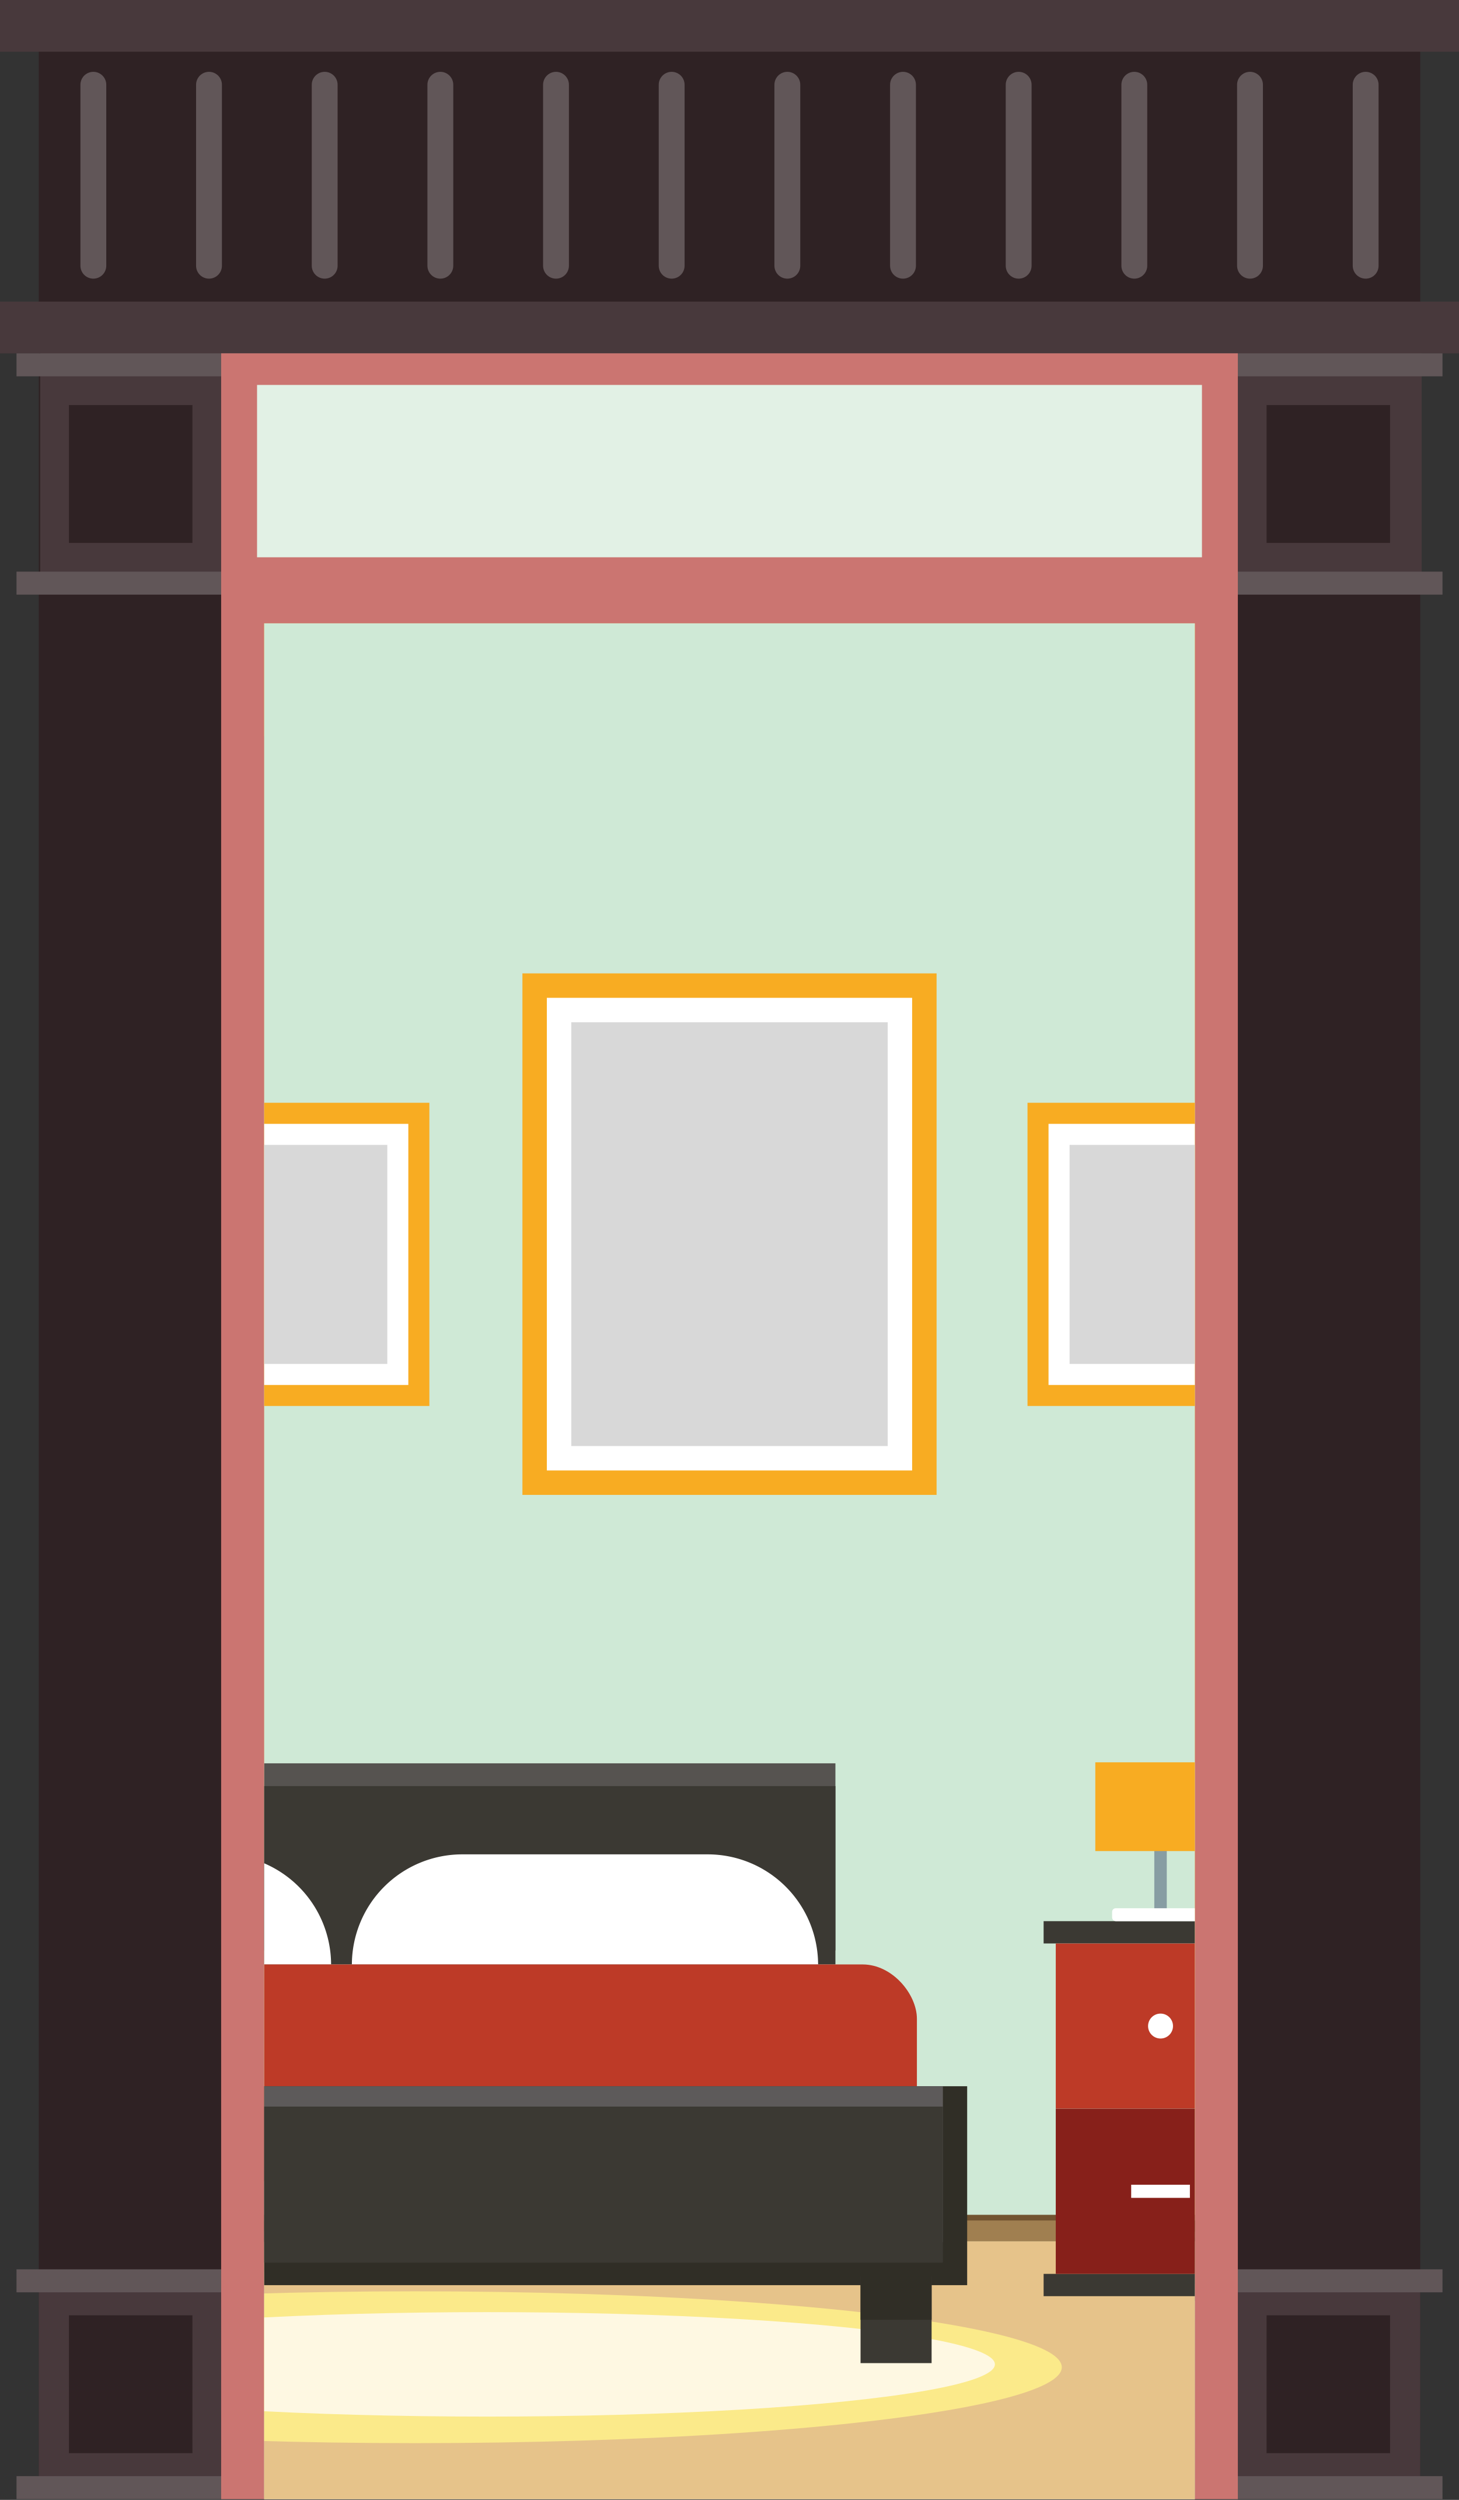 <svg id="Layer_1" data-name="Layer 1" xmlns="http://www.w3.org/2000/svg" xmlns:xlink="http://www.w3.org/1999/xlink" width="179.21mm" height="307.01mm" viewBox="0 0 508 870.26"><rect x="0" y="0" width="508" height="870.26" fill="#333333" stroke="none"/><defs><style>.cls-1,.cls-7{fill:none;}.cls-2{fill:#2f2224;}.cls-3{fill:#48393c;}.cls-4{fill:#615658;}.cls-5{fill:#cb7571;}.cls-6{fill:#e2f1e5;}.cls-7{stroke:#615658;stroke-linecap:round;stroke-miterlimit:10;stroke-width:9px;}.cls-8{fill:#f8cf71;}.cls-9{fill:#f6be4f;}.cls-10{fill:#885b52;}.cls-11{fill:#9c6b5e;}.cls-12{fill:#b5816f;}.cls-13{fill:#aa786b;}.cls-14{fill:#764b44;}.cls-15{fill:#885b54;}.cls-16{fill:#cfe9d6;}.cls-17{fill:#e6c38a;}.cls-18{fill:#725431;}.cls-19{fill:#a07f50;}.cls-20{clip-path:url(#clip-path);}.cls-21{fill:#fbea8a;}.cls-22{fill:#fef8e2;}.cls-23{fill:#565350;}.cls-24{fill:#3b3933;}.cls-25{fill:#fff;}.cls-26{fill:#bd3a27;}.cls-27{fill:#302e26;}.cls-28{fill:#5d5a5a;}.cls-29{clip-path:url(#clip-path-2);}.cls-30{fill:#87201a;}.cls-31{fill:#879da3;}.cls-32{fill:#f8ac22;}.cls-33{fill:#d8d8d8;}.cls-34{clip-path:url(#clip-path-3);}</style><clipPath id="clip-path"><rect class="cls-1" x="92" y="465.64" width="286.26" height="396.36"/></clipPath><clipPath id="clip-path-2"><rect class="cls-1" x="334.51" y="588.21" width="81.49" height="226.72"/></clipPath><clipPath id="clip-path-3"><rect class="cls-1" x="92" y="317.53" width="324" height="210.38"/></clipPath></defs><title>Imagery</title><rect class="cls-2" x="13.5" y="14" width="481" height="852"/><rect class="cls-3" width="508" height="18"/><rect class="cls-3" x="14" y="114" width="481" height="89"/><rect class="cls-3" y="105" width="508" height="18"/><rect class="cls-4" x="5.75" y="123" width="496.5" height="8"/><rect class="cls-4" x="5.75" y="199" width="496.5" height="8"/><rect class="cls-3" x="13.5" y="794" width="481" height="72"/><rect class="cls-4" x="5.75" y="790" width="496.5" height="8"/><rect class="cls-4" x="5.75" y="862" width="496.5" height="8"/><rect class="cls-5" x="77" y="123" width="354" height="747"/><rect class="cls-6" x="89.5" y="134" width="329" height="60"/><rect class="cls-2" x="21.5" y="143.5" width="48" height="43" transform="translate(210.5 119.5) rotate(90)"/><rect class="cls-2" x="438.5" y="143.5" width="48" height="43" transform="translate(627.5 -297.5) rotate(90)"/><rect class="cls-2" x="21.5" y="808.5" width="48" height="43" transform="translate(875.5 784.5) rotate(90)"/><rect class="cls-2" x="438.5" y="808.5" width="48" height="43" transform="translate(1292.5 367.5) rotate(90)"/><line class="cls-7" x1="32.5" y1="29.5" x2="32.5" y2="92.5"/><line class="cls-7" x1="72.77" y1="29.5" x2="72.77" y2="92.5"/><line class="cls-7" x1="113.05" y1="29.5" x2="113.05" y2="92.5"/><line class="cls-7" x1="153.32" y1="29.5" x2="153.32" y2="92.5"/><line class="cls-7" x1="193.59" y1="29.5" x2="193.59" y2="92.5"/><line class="cls-7" x1="233.86" y1="29.5" x2="233.86" y2="92.5"/><line class="cls-7" x1="274.14" y1="29.5" x2="274.14" y2="92.5"/><line class="cls-7" x1="314.41" y1="29.5" x2="314.41" y2="92.5"/><line class="cls-7" x1="354.68" y1="29.5" x2="354.68" y2="92.5"/><line class="cls-7" x1="394.95" y1="29.5" x2="394.95" y2="92.5"/><line class="cls-7" x1="435.23" y1="29.5" x2="435.23" y2="92.5"/><line class="cls-7" x1="475.5" y1="29.5" x2="475.5" y2="92.5"/><rect class="cls-8" x="92" y="217" width="324" height="653"/><polygon class="cls-9" points="373.87 788 416 789.43 416 217 92 217 92 256.29 364 281 373.87 788"/><rect class="cls-10" x="92" y="773" width="324" height="18"/><rect class="cls-11" x="92" y="779" width="324" height="22"/><rect class="cls-12" x="92" y="801" width="324" height="69"/><polygon class="cls-13" points="416 870 416 791 381.39 791 382.55 801 416 870"/><polygon class="cls-14" points="416 773 373.31 773 380 779 381.86 795 416 795 416 773"/><polygon class="cls-15" points="416 779 380 779 382.55 801 416 801 416 779"/><rect class="cls-16" x="92" y="217" width="324" height="653"/><rect class="cls-17" x="92" y="780.25" width="324" height="89.75"/><rect class="cls-18" x="92" y="771.02" width="324" height="5.93"/><rect class="cls-19" x="92" y="773" width="324" height="7.25"/><g class="cls-20"><ellipse class="cls-21" cx="144.51" cy="824.08" rx="225.19" ry="26.43"/><ellipse class="cls-22" cx="169.65" cy="823.08" rx="176.76" ry="18.18"/><rect class="cls-23" x="-53.69" y="613.85" width="344.57" height="65.15"/><rect class="cls-24" x="-53.69" y="621.78" width="344.57" height="62.08"/><path class="cls-25" d="M284.85,683.86a38.44,38.44,0,0,0-38.32-38.32H160.84a38.43,38.43,0,0,0-38.32,38.32H284.85Z"/><path class="cls-25" d="M115.28,683.86A38.44,38.44,0,0,0,77,645.54H-8.73A38.43,38.43,0,0,0-47,683.86H115.28Z"/><rect class="cls-26" x="-78.43" y="683.86" width="397.68" height="75.43" rx="18.91"/><rect class="cls-27" x="-95.93" y="726.26" width="432.68" height="69.25"/><rect class="cls-28" x="-89.29" y="726.26" width="417.59" height="54.31"/><rect class="cls-24" x="-89.29" y="733.35" width="417.59" height="54.31"/><rect class="cls-24" x="299.63" y="792.48" width="24.74" height="30.17"/><rect class="cls-27" x="299.63" y="792.48" width="24.74" height="15.09"/></g><g class="cls-29"><rect class="cls-24" x="363.37" y="668.79" width="81.42" height="7.77"/><rect class="cls-24" x="363.37" y="791.58" width="81.42" height="7.77"/><rect class="cls-26" x="367.6" y="676.57" width="72.96" height="57.49"/><rect class="cls-30" x="367.6" y="734.09" width="72.96" height="57.49"/><circle class="cls-25" cx="404.08" cy="705.31" r="4.34"/><rect class="cls-25" x="393.86" y="760.55" width="20.44" height="4.57"/><rect class="cls-31" x="401.91" y="633.2" width="4.34" height="32.83"/><rect class="cls-25" x="387.22" y="664.3" width="33.71" height="4.5" rx="1.25"/><rect class="cls-32" x="381.37" y="613.49" width="45.43" height="30.9"/></g><rect class="cls-32" x="181.9" y="338.86" width="144.2" height="181.55" transform="translate(508 859.26) rotate(180)"/><rect class="cls-25" x="190.41" y="347.36" width="127.19" height="164.54" transform="translate(508 859.26) rotate(180)"/><rect class="cls-33" x="198.91" y="355.86" width="110.18" height="147.54" transform="translate(508 859.26) rotate(180)"/><g class="cls-34"><rect class="cls-32" x="72.85" y="383.9" width="76.65" height="105.55"/><rect class="cls-25" x="65.73" y="405.68" width="90.9" height="62" transform="translate(547.85 325.5) rotate(90)"/><rect class="cls-33" x="73.05" y="413" width="76.25" height="47.35" transform="translate(547.85 325.5) rotate(90)"/><rect class="cls-32" x="357.76" y="383.9" width="76.65" height="105.55"/><rect class="cls-25" x="350.64" y="405.68" width="90.9" height="62" transform="translate(832.76 40.59) rotate(90)"/><rect class="cls-33" x="357.96" y="413" width="76.25" height="47.35" transform="translate(832.76 40.59) rotate(90)"/></g></svg>